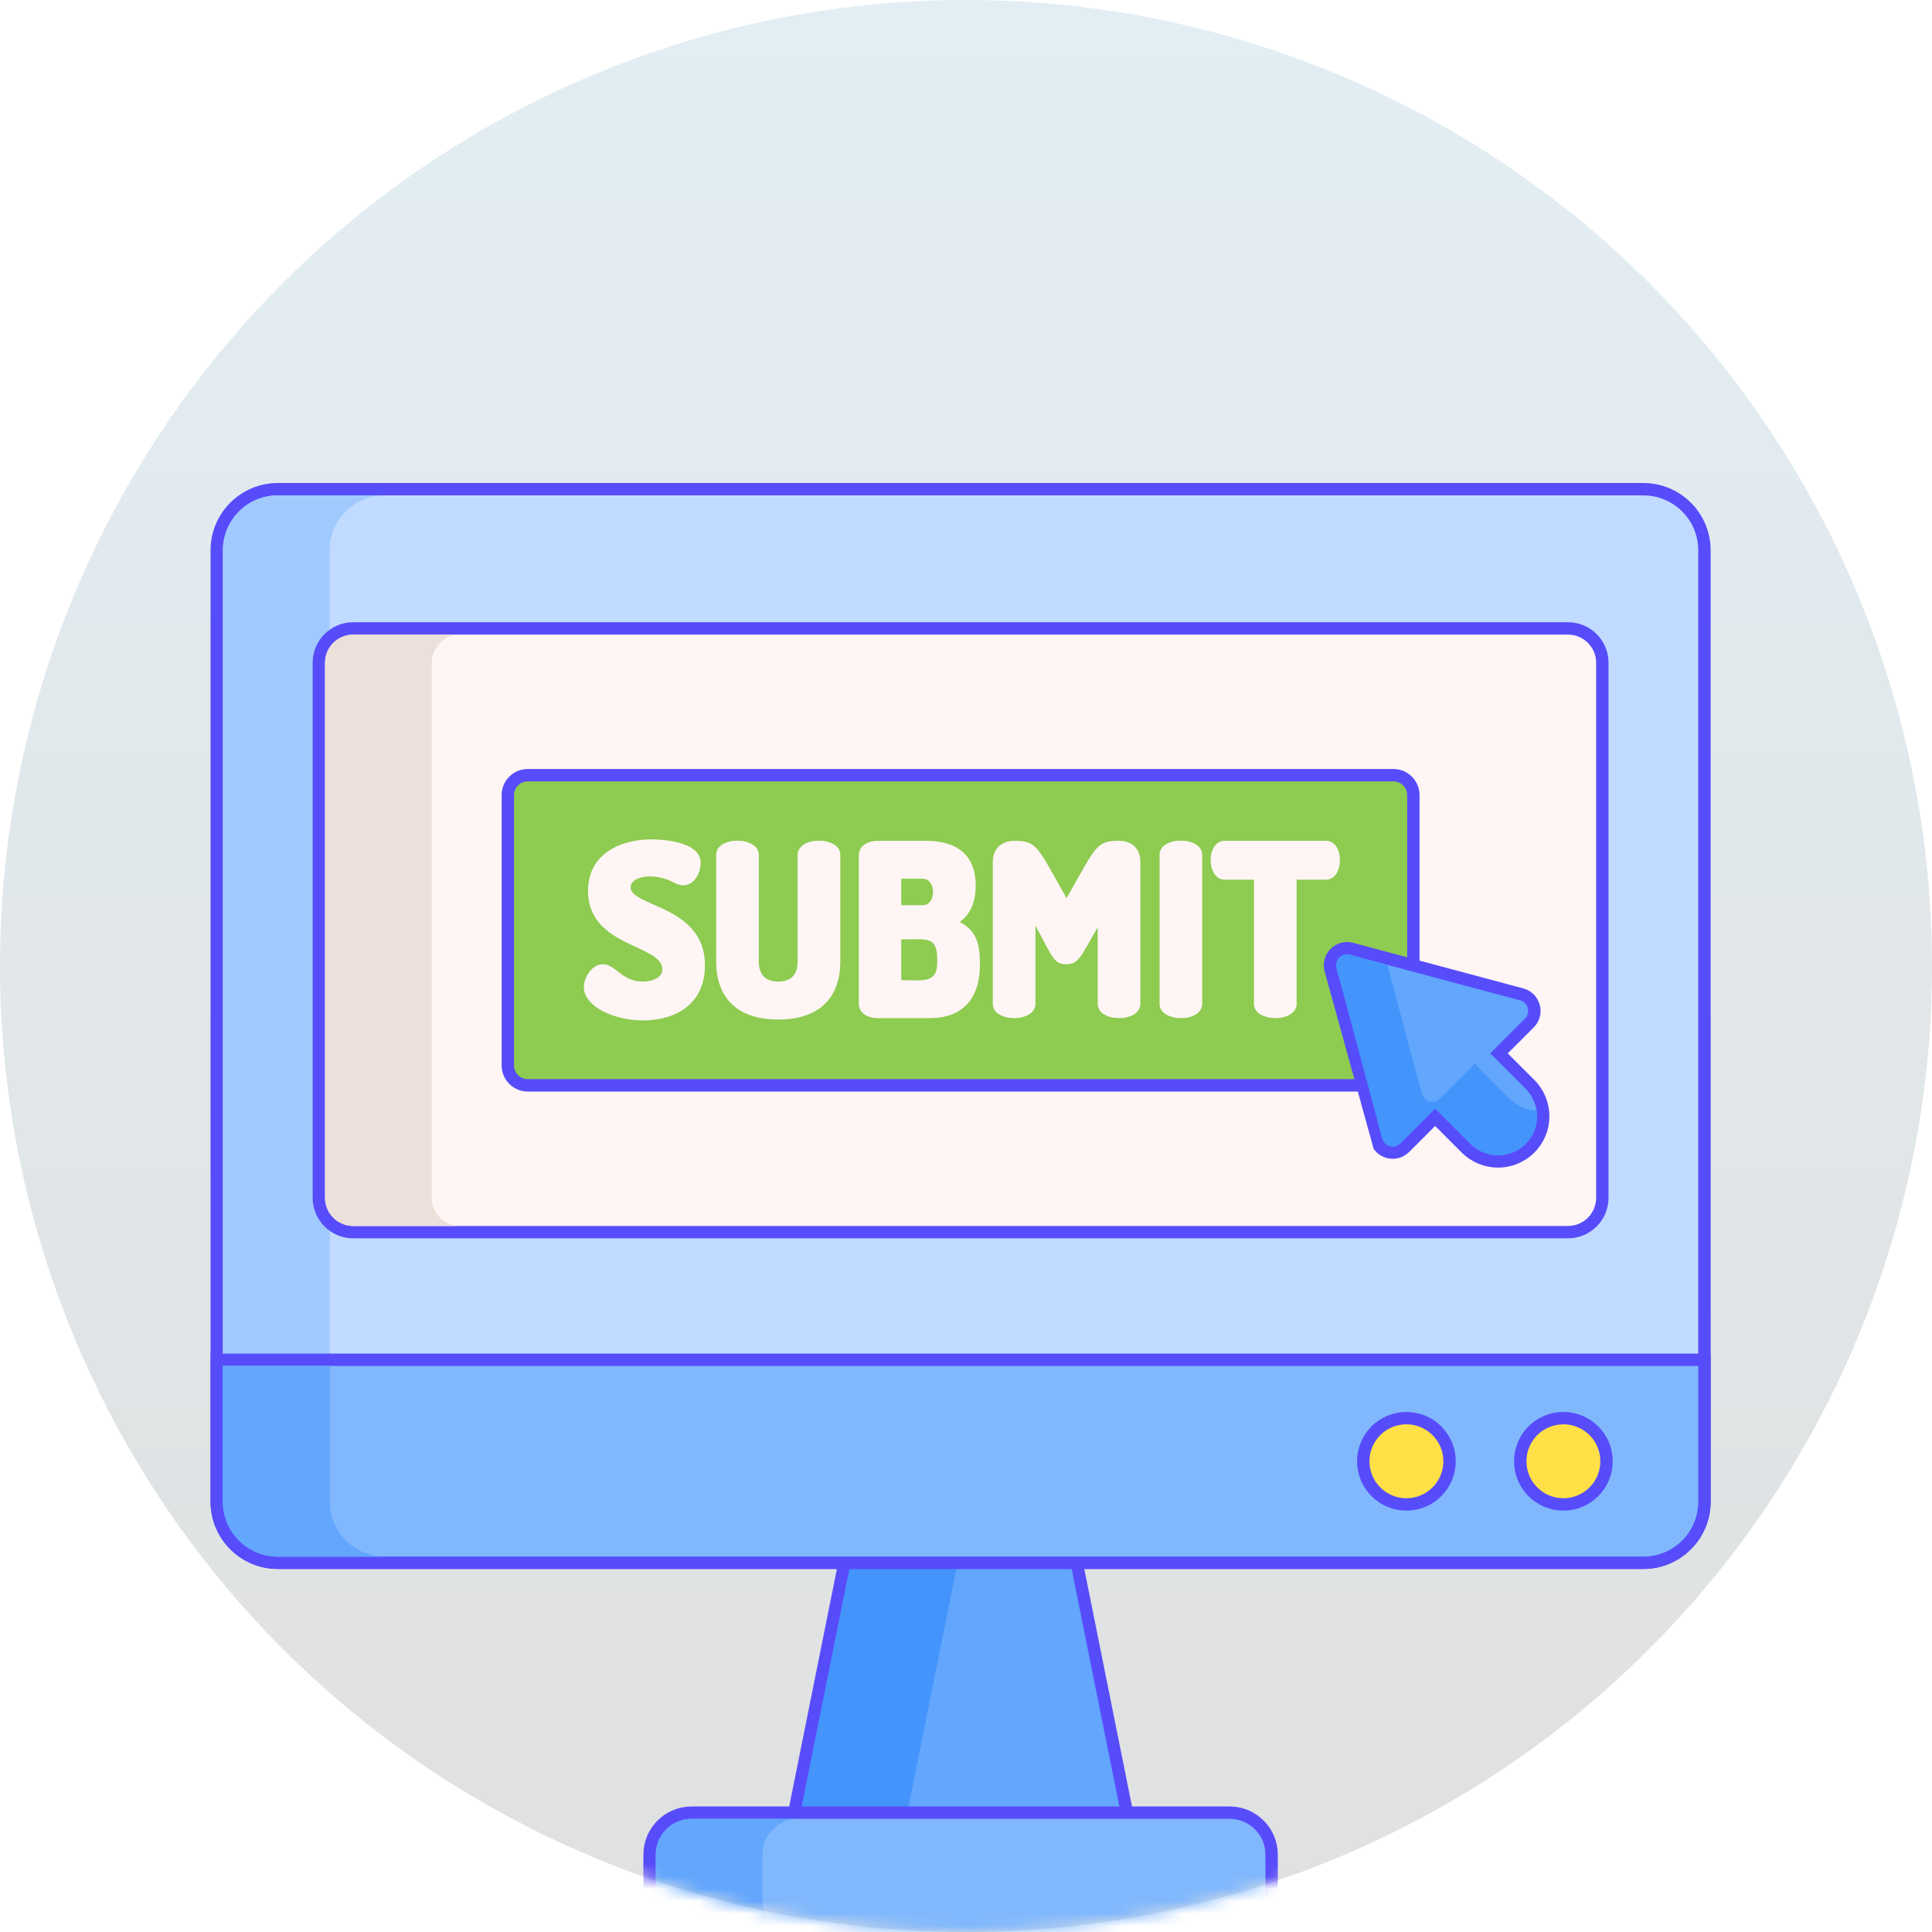 <svg xmlns="http://www.w3.org/2000/svg" xmlns:xlink="http://www.w3.org/1999/xlink" width="156" height="156" viewBox="0 0 156 156">
  <defs>
    <linearGradient id="2-c" x1="50%" x2="50%" y1="100%" y2="0%">
      <stop offset="0%" stop-color="#E0E0E0"/>
      <stop offset="100%" stop-color="#E2EEF4"/>
    </linearGradient>
    <circle id="2-a" cx="78" cy="78" r="78"/>
    <filter id="2-b" width="125%" height="125%" x="-12.5%" y="-10.6%" filterUnits="objectBoundingBox">
      <feMorphology in="SourceAlpha" operator="dilate" radius="3" result="shadowSpreadOuter1"/>
      <feOffset dy="3" in="shadowSpreadOuter1" result="shadowOffsetOuter1"/>
      <feGaussianBlur in="shadowOffsetOuter1" result="shadowBlurOuter1" stdDeviation="5"/>
      <feComposite in="shadowBlurOuter1" in2="SourceAlpha" operator="out" result="shadowBlurOuter1"/>
      <feColorMatrix in="shadowBlurOuter1" values="0 0 0 0 0   0 0 0 0 0   0 0 0 0 0  0 0 0 0.1 0"/>
    </filter>
  </defs>
  <g fill="none" fill-rule="evenodd">
    <mask id="2-d" fill="#fff">
      <use xlink:href="#2-a"/>
    </mask>
    <use fill="#000" filter="url(#2-b)" xlink:href="#2-a"/>
    <circle cx="78" cy="78" r="79.5" fill="url(#2-c)" stroke="#FFF" stroke-width="3"/>
    <g mask="url(#2-d)">
      <g transform="translate(18 40)">
        <path fill="#62A6FD" fill-rule="nonzero" stroke="#574CFA" d="M65.158,67.351 L53.969,67.351 L45.266,110.685 L73.862,110.685 L65.158,67.351 Z"/>
        <polygon fill="#4394FB" fill-rule="nonzero" points="62.992 67.851 54.491 110.185 45.876 110.185 54.378 67.851"/>
        <path fill="#81B8FD" fill-rule="nonzero" stroke="#574CFA" d="M81.285,106.363 L37.843,106.363 C36.906,106.363 36.058,106.743 35.444,107.357 C34.83,107.97 34.451,108.818 34.451,109.755 L34.451,113.447 C34.451,114.383 34.83,115.231 35.444,115.845 C36.058,116.459 36.906,116.839 37.843,116.839 L81.285,116.839 C82.221,116.839 83.069,116.459 83.683,115.845 C84.297,115.231 84.677,114.383 84.677,113.447 L84.677,109.755 C84.677,108.818 84.297,107.97 83.683,107.357 C83.069,106.743 82.221,106.363 81.285,106.363 Z"/>
        <path fill="#62A6FD" fill-rule="nonzero" d="M46.457,116.339 L37.843,116.339 C36.245,116.339 34.951,115.044 34.951,113.447 L34.951,109.755 C34.951,108.157 36.245,106.863 37.843,106.863 L46.457,106.863 C44.86,106.863 43.565,108.157 43.565,109.755 L43.565,113.447 C43.565,115.044 44.86,116.339 46.457,116.339 Z"/>
        <path fill="#C0DBFF" fill-rule="nonzero" stroke="#574CFA" d="M114.689,-0.5 L4.438,-0.5 C3.074,-0.5 1.839,0.052 0.946,0.946 C0.052,1.839 -0.5,3.074 -0.5,4.438 L-0.5,81.25 C-0.5,82.614 0.053,83.849 0.946,84.742 C1.84,85.636 3.074,86.188 4.438,86.188 L114.689,86.188 C116.053,86.188 117.288,85.636 118.181,84.742 C119.075,83.849 119.627,82.614 119.627,81.25 L119.627,4.438 C119.627,3.074 119.075,1.839 118.181,0.946 C117.288,0.052 116.053,-0.5 114.689,-0.5 Z"/>
        <path fill="#A0CAFE" fill-rule="nonzero" d="M13.052,85.688 L4.438,85.688 C1.986,85.688 0,83.701 0,81.25 L0,4.438 C0,1.986 1.986,2.84217094e-14 4.438,2.84217094e-14 L13.052,2.84217094e-14 C10.601,2.84217094e-14 8.614,1.986 8.614,4.438 L8.614,81.25 C8.614,83.701 10.601,85.688 13.052,85.688 Z"/>
        <path fill="#FFF5F4" fill-rule="nonzero" stroke="#574CFA" d="M108.605,10.741 L10.522,10.741 C9.755,10.741 9.061,11.052 8.559,11.554 C8.056,12.057 7.745,12.751 7.745,13.518 L7.745,56.713 C7.745,57.48 8.056,58.174 8.558,58.677 C9.061,59.179 9.755,59.49 10.522,59.49 L108.605,59.49 C109.372,59.49 110.066,59.179 110.569,58.677 C111.071,58.174 111.382,57.48 111.382,56.713 L111.382,13.518 C111.382,12.751 111.071,12.057 110.569,11.554 C110.066,11.052 109.372,10.741 108.605,10.741 Z"/>
        <path fill="#81B8FD" fill-rule="nonzero" stroke="#574CFA" d="M119.627,69.794 L-0.5,69.794 L-0.5,81.25 C-0.5,82.614 0.053,83.849 0.946,84.742 C1.84,85.636 3.074,86.188 4.438,86.188 L114.689,86.188 C116.053,86.188 117.288,85.636 118.181,84.742 C119.075,83.849 119.627,82.614 119.627,81.25 L119.627,69.794 Z"/>
        <path fill="#FFE046" fill-rule="nonzero" stroke="#574CFA" d="M108.236 74.507C107.274 74.507 106.403 74.897 105.772 75.527 105.142 76.158 104.752 77.029 104.752 77.991 104.752 78.953 105.142 79.825 105.772 80.455 106.403 81.086 107.274 81.476 108.236 81.476 109.198 81.476 110.069 81.086 110.7 80.455 111.33 79.824 111.72 78.953 111.72 77.991 111.72 77.029 111.33 76.158 110.7 75.528 110.069 74.897 109.198 74.507 108.236 74.507zM95.56 74.507C94.598 74.507 93.727 74.897 93.096 75.527 92.466 76.158 92.076 77.029 92.076 77.991 92.076 78.953 92.466 79.825 93.096 80.455 93.727 81.086 94.598 81.476 95.56 81.476 96.522 81.476 97.394 81.086 98.024 80.455 98.655 79.824 99.045 78.953 99.045 77.991 99.045 77.029 98.655 76.158 98.024 75.528 97.394 74.897 96.522 74.507 95.56 74.507z"/>
        <path fill="#EBE0DA" fill-rule="nonzero" d="M19.136,58.99 L10.522,58.99 C9.264,58.99 8.245,57.971 8.245,56.713 L8.245,13.518 C8.245,12.26 9.264,11.241 10.522,11.241 L19.136,11.241 C17.879,11.241 16.86,12.26 16.86,13.518 L16.86,56.713 C16.86,57.971 17.879,58.99 19.136,58.99 Z"/>
        <path fill="#62A6FD" fill-rule="nonzero" d="M13.052,85.688 L4.438,85.688 C1.986,85.688 0,83.701 0,81.25 L0,70.295 L8.614,70.295 L8.614,81.25 C8.614,83.701 10.601,85.688 13.052,85.688 Z"/>
        <path fill="#62A6FD" fill-rule="nonzero" d="M13.052,85.688 L4.438,85.688 C1.986,85.688 0,83.701 0,81.25 L0,70.295 L8.614,70.295 L8.614,81.25 C8.614,83.701 10.601,85.688 13.052,85.688 Z"/>
        <path fill="#8ECB51" fill-rule="nonzero" stroke="#574CFA" d="M94.514,22.594 L24.613,22.594 C24.169,22.594 23.767,22.774 23.476,23.065 C23.185,23.356 23.005,23.757 23.005,24.201 L23.005,46.03 C23.005,46.474 23.185,46.875 23.476,47.166 C23.767,47.457 24.169,47.637 24.613,47.637 L94.514,47.637 C94.958,47.637 95.36,47.457 95.651,47.166 C95.942,46.875 96.122,46.474 96.122,46.03 L96.122,24.201 C96.122,23.757 95.942,23.356 95.651,23.065 C95.36,22.774 94.958,22.594 94.514,22.594 Z"/>
        <path fill="#FFF5F4" fill-rule="nonzero" d="M5.688 5.351C4.655 4.896 3.84 4.536 3.84 3.966 3.84 2.998 5.802 2.789 7.207 3.517 7.484 3.66 7.745 3.796 8.076 3.796 9.08 3.796 9.496 2.626 9.496 1.999 9.496.181 6.155.088 5.486.088 3.138.088.397 1.179.397 4.25.397 8.802 6.393 8.561 6.393 10.567 6.393 11.306 5.537 11.569 4.804 11.569 3.121 11.569 2.62 10.169 1.59 10.169.701 10.169.057 11.265.057 12.004.057 15.15 9.836 16.643 9.836 10.265 9.836 7.179 7.438 6.123 5.688 5.351zM17.325 1.337L17.325 9.924C17.325 11.015 16.797 11.569 15.755 11.569 14.715 11.569 14.186 11.015 14.186 9.924L14.186 1.337C14.186-.175 10.744-.2 10.744 1.337L10.744 9.924C10.744 12.961 12.523 14.634 15.755 14.634 18.988 14.634 20.768 12.961 20.768 9.924L20.768 1.337C20.768-.176 17.325-.198 17.325 1.337zM30.403 6.757C31.244 6.181 31.7 5.157 31.7 3.815 31.7 1.451 30.307.202 27.671.202L23.794.202C23.056.202 22.262.563 22.262 1.356L22.262 13.385C22.262 13.949 22.788 14.52 23.794 14.52L27.992 14.52C30.603 14.52 32.04 12.989 32.04 10.208 32.04 8.747 31.88 7.494 30.403 6.757L30.403 6.757zM27.425 5.403L25.686 5.403 25.686 3.266 27.425 3.266C28.525 3.266 28.544 5.403 27.425 5.403zM28.598 9.961C28.598 11.751 27.481 11.455 25.686 11.455L25.686 8.165C27.931 8.165 28.598 7.876 28.598 9.961zM43.275.202C41.388.202 41.412.684 39.038 4.832 36.665.683 36.687.202 34.802.202 34.007.202 33.08.653 33.08 1.923L33.08 13.366C33.08 14.905 36.523 14.905 36.523 13.366L36.523 7.049C37.929 9.624 38.007 10.17 39 10.17 40.04 10.17 40.171 9.543 41.553 7.181L41.553 13.366C41.553 14.905 44.996 14.905 44.996 13.366L44.996 1.923C44.996.654 44.107.202 43.275.202zM46.547 1.337L46.547 13.366C46.547 14.905 49.99 14.905 49.99 13.366L49.99 1.337C49.99-.19 46.547-.194 46.547 1.337zM59.976.202L51.806.202C50.275.202 50.305 3.342 51.806 3.342L54.17 3.342 54.17 13.366C54.17 14.905 57.612 14.905 57.612 13.366L57.612 3.342 59.976 3.342C61.476 3.342 61.505.202 59.976.202L59.976.202z" transform="translate(29.084 27.688)"/>
        <path fill="#62A6FD" fill-rule="nonzero" stroke="#574CFA" d="M93.377,52.555 C93.563,52.786 93.818,52.946 94.095,53.021 C94.545,53.141 95.053,53.039 95.429,52.663 L97.881,50.211 L100.381,52.712 C101.094,53.424 102.027,53.78 102.96,53.78 C103.894,53.78 104.827,53.424 105.539,52.712 C106.251,52 106.607,51.066 106.607,50.133 C106.607,49.2 106.25,48.267 105.538,47.555 L103.038,45.055 L105.489,42.603 C105.865,42.227 105.967,41.718 105.847,41.269 C105.785,41.037 105.663,40.822 105.489,40.648 C105.327,40.485 105.119,40.359 104.87,40.293 L91.128,36.611 C90.614,36.473 90.123,36.639 89.794,36.968 C89.624,37.138 89.498,37.351 89.435,37.588 C89.375,37.811 89.37,38.054 89.437,38.302 L93.377,52.555 Z"/>
        <path fill="#4394FB" fill-rule="nonzero" d="M105.184,52.359 C103.956,53.588 101.964,53.588 100.734,52.359 L97.882,49.504 L95.075,52.31 C94.595,52.79 93.778,52.569 93.601,51.914 L89.919,38.172 C89.744,37.518 90.342,36.917 91,37.095 L94.014,37.902 L96.801,48.305 C96.978,48.961 97.795,49.18 98.275,48.699 L101.081,45.896 L103.934,48.749 C104.527,49.34 105.297,49.647 106.072,49.667 C106.215,50.619 105.918,51.626 105.184,52.359 Z"/>
      </g>
    </g>
  </g>
</svg>

